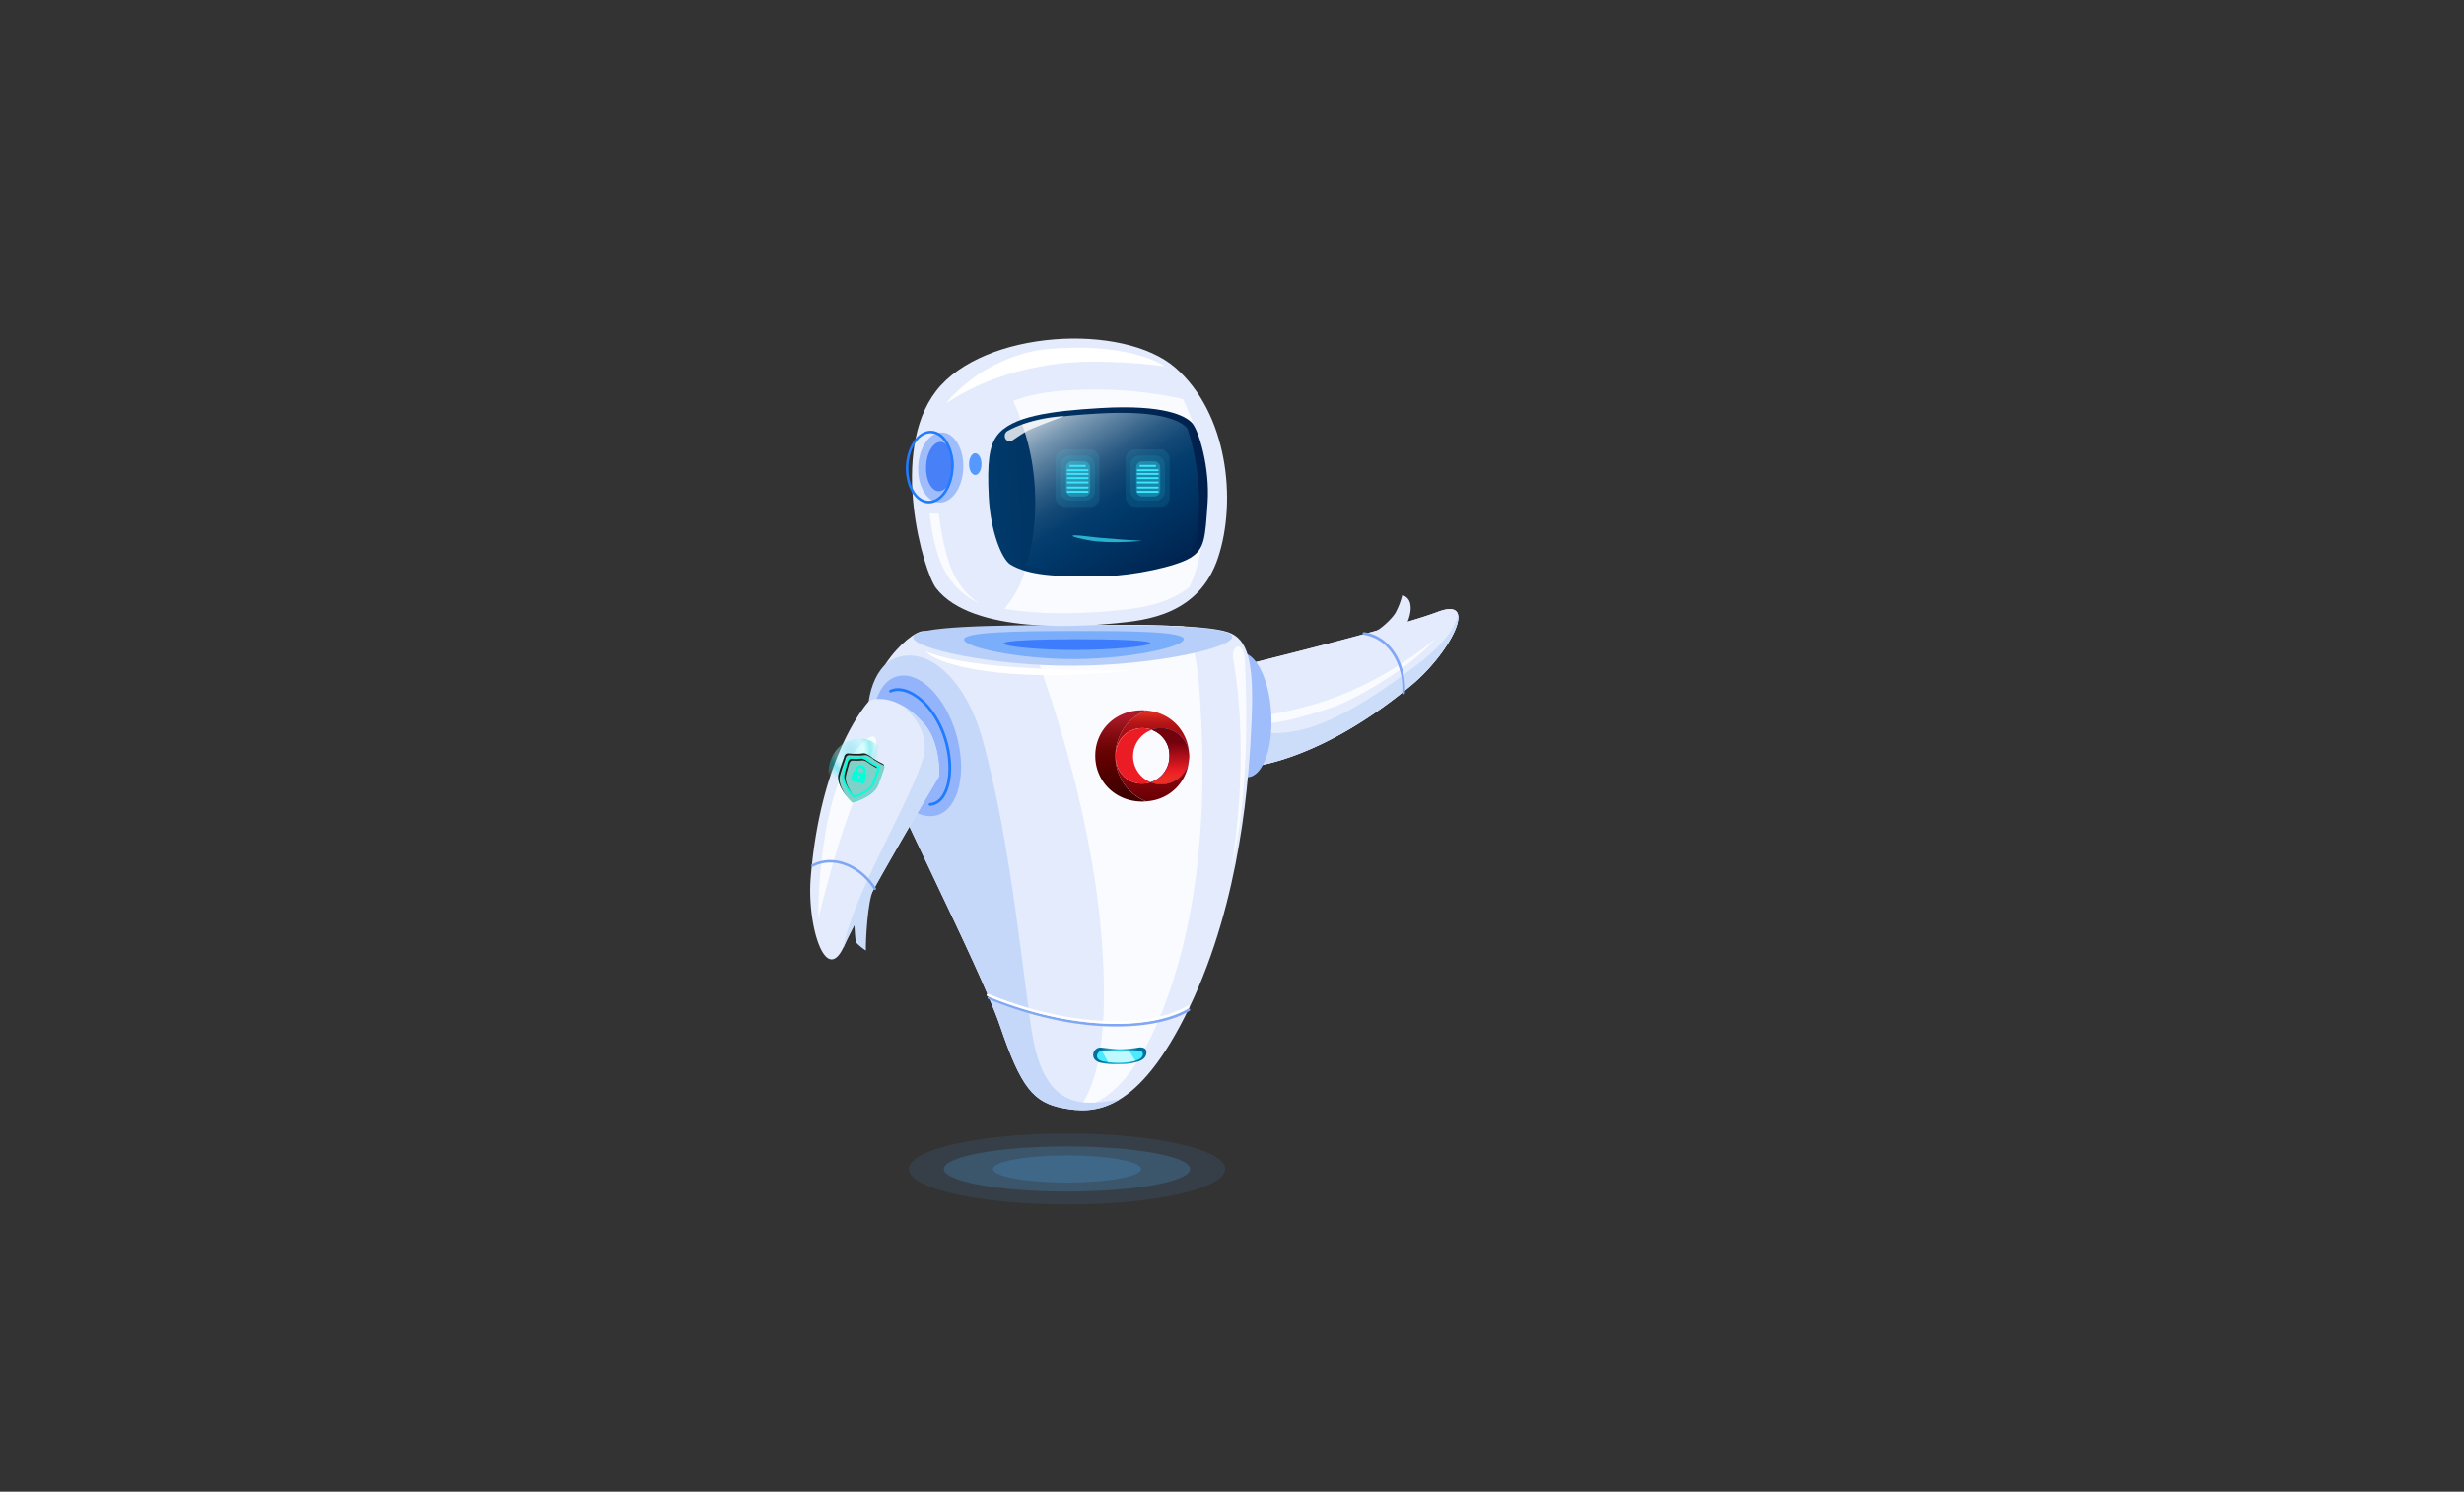 <svg xmlns="http://www.w3.org/2000/svg" xmlns:xlink="http://www.w3.org/1999/xlink" width="1024" height="620" viewBox="0 0 1024 620">
  <rect x="0" y="0" width="1024" height="620" fill="#333333" stroke="none"/>
  <defs>
    <style>
      .cls-1 {
        isolation: isolate;
      }

      .cls-2 {
        fill: none;
      }

      .cls-3, .cls-4 {
        fill: #51b2fb;
      }

      .cls-3, .cls-32 {
        opacity: 0.1;
      }

      .cls-4 {
        opacity: 0.2;
      }

      .cls-5 {
        fill: #e3ebfc;
      }

      .cls-6 {
        fill: #ccddfa;
      }

      .cls-7 {
        fill: #fafbff;
      }

      .cls-8 {
        fill: #80a7f6;
      }

      .cls-9 {
        fill: #9fbcfb;
      }

      .cls-10 {
        fill: #b8d0f9;
      }

      .cls-11, .cls-29, .cls-31 {
        fill: #207bff;
      }

      .cls-11, .cls-37 {
        opacity: 0.4;
      }

      .cls-12 {
        fill: #004bff;
        opacity: 0.5;
        mix-blend-mode: multiply;
      }

      .cls-13 {
        fill: #c5d8fa;
      }

      .cls-14 {
        fill: url(#_ÂÁ_Ï_ÌÌ_È_ËÂÌÚ_30);
      }

      .cls-15 {
        fill: #4aebff;
      }

      .cls-16, .cls-30 {
        fill: #fff;
      }

      .cls-17 {
        fill: #bef9ff;
      }

      .cls-18 {
        fill: url(#linear-gradient);
      }

      .cls-19 {
        fill: #ec1c24;
      }

      .cls-20 {
        fill: url(#linear-gradient-2);
      }

      .cls-21 {
        fill: url(#linear-gradient-3);
      }

      .cls-22 {
        fill: url(#linear-gradient-4);
      }

      .cls-23 {
        fill: url(#linear-gradient-5);
      }

      .cls-24 {
        fill: url(#linear-gradient-6);
      }

      .cls-25 {
        fill: url(#linear-gradient-7);
      }

      .cls-26 {
        fill: url(#_ÂÁ_Ï_ÌÌ_È_ËÂÌÚ_14);
      }

      .cls-27 {
        fill: url(#_ÂÁ_Ï_ÌÌ_È_ËÂÌÚ_18);
      }

      .cls-28 {
        fill: #4880f8;
      }

      .cls-30 {
        opacity: 0.8;
      }

      .cls-31 {
        opacity: 0.72;
      }

      .cls-32, .cls-33, .cls-34, .cls-35 {
        fill: #3ae6fb;
      }

      .cls-33 {
        opacity: 0.3;
      }

      .cls-35 {
        opacity: 0.7;
      }

      .cls-36 {
        fill: #93b4fb;
      }

      .cls-37 {
        mix-blend-mode: lighten;
        fill: url(#radial-gradient);
      }

      .cls-38 {
        fill: #00ffda;
      }

      .cls-39 {
        fill: #7fd1ca;
      }

      .cls-40 {
        fill: #1e1e1e;
      }
    </style>
    <radialGradient id="_ÂÁ_Ï_ÌÌ_È_ËÂÌÚ_30" data-name="¡ÂÁ˚ÏˇÌÌ˚È „‡‰ËÂÌÚ 30" cx="4750.41" cy="439.33" r="8.2" gradientTransform="translate(-4284.51)" gradientUnits="userSpaceOnUse">
      <stop offset="0" stop-color="#4aebff"/>
      <stop offset="1" stop-color="#00709e"/>
    </radialGradient>
    <linearGradient id="linear-gradient" x1="434.16" y1="296.2" x2="434.16" y2="341.39" gradientTransform="translate(45.19)" gradientUnits="userSpaceOnUse">
      <stop offset="0.02" stop-color="#dd2a21"/>
      <stop offset="0.06" stop-color="#c8201b"/>
      <stop offset="0.1" stop-color="#b71717"/>
      <stop offset="0.15" stop-color="#ac1113"/>
      <stop offset="0.22" stop-color="#a50e12"/>
      <stop offset="0.43" stop-color="#a30d11"/>
      <stop offset="0.79" stop-color="#6b0006"/>
    </linearGradient>
    <linearGradient id="linear-gradient-2" x1="421.04" y1="298.22" x2="421.04" y2="330.65" gradientTransform="translate(45.19)" gradientUnits="userSpaceOnUse">
      <stop offset="0" stop-color="#ad1a27"/>
      <stop offset="0.08" stop-color="#9e151f"/>
      <stop offset="0.28" stop-color="#7d090e"/>
      <stop offset="0.44" stop-color="#680304"/>
      <stop offset="0.56" stop-color="#610000"/>
      <stop offset="0.73" stop-color="#520000"/>
      <stop offset="1" stop-color="#3f0000"/>
    </linearGradient>
    <linearGradient id="linear-gradient-3" x1="500.18" y1="314.92" x2="521.36" y2="314.92" gradientTransform="matrix(-1, 0, 0, 1, 1015.73, 0)" gradientUnits="userSpaceOnUse">
      <stop offset="0" stop-color="#be1349"/>
      <stop offset="0.24" stop-color="#be124e"/>
      <stop offset="0.25" stop-color="#be124e"/>
      <stop offset="1" stop-color="#7a0025"/>
    </linearGradient>
    <linearGradient id="linear-gradient-4" x1="493.4" y1="325.69" x2="521.46" y2="325.69" gradientTransform="matrix(-1, 0, 0, 1, 1015.73, 0)" gradientUnits="userSpaceOnUse">
      <stop offset="0" stop-color="#282881"/>
      <stop offset="0.27" stop-color="#26257d"/>
      <stop offset="0.55" stop-color="#1f1b70"/>
      <stop offset="0.84" stop-color="#150c5b"/>
      <stop offset="1" stop-color="#0d004c"/>
    </linearGradient>
    <linearGradient id="linear-gradient-5" x1="500.04" y1="325.69" x2="521.36" y2="325.69" xlink:href="#linear-gradient-3"/>
    <linearGradient id="linear-gradient-6" x1="504.35" y1="314.83" x2="531.16" y2="314.83" xlink:href="#linear-gradient-4"/>
    <linearGradient id="linear-gradient-7" x1="441.5" y1="324.62" x2="441.5" y2="309.27" gradientTransform="translate(45.19)" gradientUnits="userSpaceOnUse">
      <stop offset="0" stop-color="#ed2d24"/>
      <stop offset="0.12" stop-color="#ed2824"/>
      <stop offset="0.25" stop-color="#ec1c24"/>
      <stop offset="1" stop-color="#74020d"/>
    </linearGradient>
    <linearGradient id="_ÂÁ_Ï_ÌÌ_È_ËÂÌÚ_14" data-name="¡ÂÁ˚ÏˇÌÌ˚È „‡‰ËÂÌÚ 14" x1="4690.94" y1="429.61" x2="4782.12" y2="429.61" gradientTransform="translate(-4295.07 14.34) rotate(-2.88)" gradientUnits="userSpaceOnUse">
      <stop offset="0" stop-color="#003a6b"/>
      <stop offset="1" stop-color="#00204c"/>
    </linearGradient>
    <linearGradient id="_ÂÁ_Ï_ÌÌ_È_ËÂÌÚ_18" data-name="¡ÂÁ˚ÏˇÌÌ˚È „‡‰ËÂÌÚ 18" x1="4721.22" y1="167.1" x2="4767.41" y2="244.93" gradientTransform="translate(-4284.51)" gradientUnits="userSpaceOnUse">
      <stop offset="0" stop-color="#cbd7e1"/>
      <stop offset="0.05" stop-color="#aec0d0"/>
      <stop offset="0.15" stop-color="#7998b2"/>
      <stop offset="0.26" stop-color="#4e7698"/>
      <stop offset="0.35" stop-color="#2c5c85"/>
      <stop offset="0.44" stop-color="#144976"/>
      <stop offset="0.53" stop-color="#053e6e"/>
      <stop offset="0.6" stop-color="#003a6b"/>
      <stop offset="1" stop-color="#00204c"/>
    </linearGradient>
    <radialGradient id="radial-gradient" cx="3336.85" cy="399.35" r="17.35" gradientTransform="matrix(0.74, 0.02, -0.03, 0.82, -2103.65, -82.03)" gradientUnits="userSpaceOnUse">
      <stop offset="0" stop-color="#00ddde" stop-opacity="0.52"/>
      <stop offset="0.09" stop-color="#2de6e7" stop-opacity="0.65"/>
      <stop offset="0.2" stop-color="#63f1f1" stop-opacity="0.8"/>
      <stop offset="0.3" stop-color="#8af8f9" stop-opacity="0.91"/>
      <stop offset="0.38" stop-color="#a2fdfd" stop-opacity="0.98"/>
      <stop offset="0.43" stop-color="#abffff"/>
      <stop offset="0.46" stop-color="#9ffcfd"/>
      <stop offset="0.51" stop-color="#7ff6f6"/>
      <stop offset="0.58" stop-color="#4aebeb"/>
      <stop offset="0.66" stop-color="#03dcdd"/>
      <stop offset="0.66" stop-color="#00dbdc"/>
      <stop offset="0.69" stop-color="#08dcdd" stop-opacity="0.97"/>
      <stop offset="0.74" stop-color="#1fdfe0" stop-opacity="0.88"/>
      <stop offset="0.8" stop-color="#44e5e5" stop-opacity="0.73"/>
      <stop offset="0.87" stop-color="#78eced" stop-opacity="0.53"/>
      <stop offset="0.94" stop-color="#baf5f6" stop-opacity="0.27"/>
      <stop offset="1" stop-color="#fff" stop-opacity="0"/>
    </radialGradient>
  </defs>
  
  <g class="cls-1">
    <g id="Robot">
      <g id="fondo">
        <rect class="cls-2" width="1024" height="620"/>
      </g>
      <g id="sombra">
        <g>
          <ellipse class="cls-3" cx="443.44" cy="485.88" rx="65.72" ry="14.75"/>
          <ellipse class="cls-4" cx="443.44" cy="485.88" rx="51.19" ry="9.38"/>
          <path class="cls-4" d="M474.76,486.38c0,3.12-13.8,5.64-30.82,5.64s-30.82-2.52-30.82-5.64,13.8-5.65,30.82-5.65S474.76,483.26,474.76,486.38Z" transform="translate(-0.5 -0.5)"/>
        </g>
      </g>
      <g id="brazoIzquierdo">
        <g>
          <path class="cls-5" d="M587.36,285c-41.18,34.47-71.1,34.61-71.1,34.61s-9.73-4.32-8.38-23.23a28,28,0,0,1,10.45-19.69s61.88-15.15,79.62-21.85S602.83,272.09,587.36,285Z" transform="translate(-0.5 -0.5)"/>
          <path class="cls-5" d="M587.36,285c-41.18,34.47-71.1,34.61-71.1,34.61s-9.73-4.32-8.38-23.23a28,28,0,0,1,10.45-19.69s61.88-15.15,79.62-21.85S602.83,272.09,587.36,285Z" transform="translate(-0.5 -0.5)"/>
          <path class="cls-6" d="M589.81,276.47c-25.52,19.51-41,26.45-52.62,28.17-19.89,2.94-27.31-5.4-26.71-18a27,27,0,0,0-2.6,9.78c-1.35,18.91,8.38,23.23,8.38,23.23s29.92-.14,71.1-34.61c10.69-9,20.13-23.13,19.09-28.83C605.86,257.56,605,264.86,589.81,276.47Z" transform="translate(-0.5 -0.5)"/>
          <path class="cls-5" d="M569.84,264.06c3.78-1.27,8.74-5.94,10.49-8.66a30.55,30.55,0,0,0,2.93-7.54,4.64,4.64,0,0,1,3.37,4c.61,3.46-1.29,7.37-2,9.19S569.84,264.06,569.84,264.06Z" transform="translate(-0.5 -0.5)"/>
          <path class="cls-7" d="M545,293.69a162.59,162.59,0,0,1-18,4c-2.95.41-2.45,3.34,0,3.34,5.29,0,14.68-2.36,27.22-6.49,7.34-2.41,31.94-15.71,42.65-28.4C596.13,266.53,574.94,285.43,545,293.69Z" transform="translate(-0.5 -0.5)"/>
          <path class="cls-8" d="M583.79,289.06h0a.57.57,0,0,1-.53-.6c.71-10.34-4.65-22.3-16-24.11a.56.56,0,0,1,.17-1.11c12,1.91,17.68,14.46,16.94,25.3A.56.56,0,0,1,583.79,289.06Z" transform="translate(-0.5 -0.5)"/>
        </g>
        <path class="cls-9" d="M528.8,297c.84,14.28-3.46,26.15-9.61,26.51s-11.8-10.92-12.64-25.21,3.46-26.15,9.6-26.51S528,282.67,528.8,297Z" transform="translate(-0.5 -0.5)"/>
      </g>
      <g id="torso">
        <g>
          <path class="cls-5" d="M384.51,262.79c-6.36-.41-28.8,22.1-22.05,43.94s45,94.73,53.66,120.25S430,458.79,442.29,461.1s30.93,3.16,52.5-41.89,24.9-95.65,25.88-119.69-1.54-33.58-9.94-36.32C491.14,256.81,384.51,262.79,384.51,262.79Z" transform="translate(-0.5 -0.5)"/>
          <path class="cls-7" d="M486.09,413.9c16.72-47.39,14.71-98.33,13.16-122.47-1-16-2.93-25.51-6.62-30.59-17.82-1-43.85-.57-65.91.14,11.79,31.12,29.22,83.51,32.13,137.49,1.93,36-3,53.61-9.93,62.62C460.16,458.85,473.64,449.17,486.09,413.9Z" transform="translate(-0.5 -0.5)"/>
          <path class="cls-10" d="M512.6,265.2c0,4.67-33,11.92-66.29,12S380,270.09,380,265.42s33-5.1,66.3-5.15S512.59,260.53,512.6,265.2Z" transform="translate(-0.5 -0.5)"/>
          <path class="cls-11" d="M492.47,266.16c0,3.23-22.73,8.24-45.66,8.28s-45.69-4.9-45.69-8.13,22.73-3.53,45.67-3.57S492.46,262.93,492.47,266.16Z" transform="translate(-0.5 -0.5)"/>
          <path class="cls-12" d="M478.51,267.83c0,1.24-15.67,2.8-30.95,2.83s-29.91-1.49-29.91-2.73,14.62-1.72,29.9-1.75S478.51,266.6,478.51,267.83Z" transform="translate(-0.5 -0.5)"/>
          <path class="cls-13" d="M429.82,432.26c-3.54-19.1-8.81-81.56-21.37-125.64-6.29-22.1-21.11-37.68-35.44-32.74-10.18,3.5-14.2,21-10.55,32.85,6.76,21.85,45,94.73,53.66,120.25S430,458.79,442.29,461.1c6.34,1.19,14.36,2,23.58-3.67C453.39,459.39,435.68,463.89,429.82,432.26Z" transform="translate(-0.5 -0.5)"/>
          <path class="cls-14" d="M473.89,441.56a22.72,22.72,0,0,1-7.59,1.25,34.31,34.31,0,0,1-8.49-.62c-1.58-.4-3-1.42-3-3.15h0a3.07,3.07,0,0,1,3-3.15s6.53.73,8.12.71a57.52,57.52,0,0,0,8.25-.77c1.63,0,3.16.48,2.67,2.82C476.63,439.74,475.87,440.82,473.89,441.56Z" transform="translate(-0.5 -0.5)"/>
          <path class="cls-15" d="M472.84,441.21a22.91,22.91,0,0,1-6.56.89,35.9,35.9,0,0,1-7.33-.44c-1.37-.29-2.57-1-2.57-2.25h0a2.43,2.43,0,0,1,2.57-2.24s5.65.52,7,.51a62,62,0,0,0,7.13-.55c1.41,0,2.73.34,2.31,2C475.21,439.92,474.55,440.68,472.84,441.21Z" transform="translate(-0.5 -0.5)"/>
          <path class="cls-8" d="M464.47,427.15c-15,0-33.39-3.25-53.23-11.4a.53.53,0,1,1,.4-1c37,15.19,68.77,13.26,82.68,5a.53.53,0,0,1,.72.19.53.53,0,0,1-.18.73C488.24,424.64,477.67,427.15,464.47,427.15Z" transform="translate(-0.5 -0.5)"/>
          <path class="cls-16" d="M464.08,426c-15,0-33.4-3.25-53.23-11.41a.53.53,0,1,1,.4-1c37,15.19,68.77,13.26,82.68,5a.53.53,0,0,1,.72.19.53.53,0,0,1-.18.73C487.85,423.45,477.28,426,464.08,426Z" transform="translate(-0.5 -0.5)"/>
          <path class="cls-7" d="M517.87,275.11c2.84,57.76-5.49,85.1-5.49,85.1s8-43.65.62-85.83C512,268.6,517.43,266.09,517.87,275.11Z" transform="translate(-0.5 -0.5)"/>
          <path class="cls-16" d="M385.07,271.08s6.57,3.95,30.6,6.19,55.66,1.8,55.66,1.8-29.15,3.86-55.78,1S385.07,271.08,385.07,271.08Z" transform="translate(-0.5 -0.5)"/>
          <path class="cls-17" d="M469.82,437.49c-1.17.09-2.52.18-3.85.19s-7-.51-7-.51a2.47,2.47,0,0,0-.54.05L461,442a51.24,51.24,0,0,0,5.27.15,23.93,23.93,0,0,0,6.11-.77Z" transform="translate(-0.5 -0.5)"/>
          <g>
            <path class="cls-18" d="M464,314.69a20.4,20.4,0,0,1,12.72-18.9,20.87,20.87,0,0,1,2.28.29A18.78,18.78,0,0,1,494.66,314c0,.2,0,.41,0,.61v.23A11.63,11.63,0,0,0,483,303.19a11.4,11.4,0,0,0-3.8.64c1.15-.41,1.11-.42-.07,0a11.11,11.11,0,0,0-3.93-.69c-6.49,0-11.1,5.24-11.1,11.53v.1c0,6.29,4.5,11.43,11,11.43a11.3,11.3,0,0,0,3.59-.58A11.64,11.64,0,0,0,494.67,315a18.6,18.6,0,0,1-15.51,18.28,22.75,22.75,0,0,1-2.38.3A20.4,20.4,0,0,1,464,314.69Z" transform="translate(-0.5 -0.5)"/>
            <path class="cls-19" d="M471.39,314.83a11.66,11.66,0,0,0,7.33,10.81,11.3,11.3,0,0,1-3.59.58c-6.5,0-11-5.14-11-11.43v-.1c0-6.29,4.61-11.53,11.1-11.53a11.11,11.11,0,0,1,3.93.69c1.18-.44,1.22-.43.07,0A11.63,11.63,0,0,0,471.39,314.83Z" transform="translate(-0.5 -0.5)"/>
            <path class="cls-20" d="M475.13,295.72c.55,0,1.1,0,1.63.07a20.4,20.4,0,0,0,0,37.81c-.51,0-1,.06-1.55.06-11.31,0-19.54-8.54-19.54-19v-.11C455.69,304.16,463.81,295.72,475.13,295.72Z" transform="translate(-0.5 -0.5)"/>
            <path class="cls-21" d="M494.67,314.83v0Z" transform="translate(-0.5 -0.5)"/>
            <path class="cls-22" d="M479,325.53c1.23.43,1.2.44,0,0Z" transform="translate(-0.5 -0.5)"/>
            <path class="cls-23" d="M479,325.53c1.23.43,1.2.44,0,0Z" transform="translate(-0.5 -0.5)"/>
            <path class="cls-24" d="M483,326.47a11.64,11.64,0,0,1-4.31-.83l.31-.11c1.2.44,1.23.43,0,0a11.36,11.36,0,0,0,7.5-10.84v-.11a11.16,11.16,0,0,0-7.36-10.73l.06,0a11.4,11.4,0,0,1,3.8-.64,11.63,11.63,0,0,1,11.64,11.62V315A11.64,11.64,0,0,1,483,326.47Z" transform="translate(-0.5 -0.5)"/>
            <path class="cls-25" d="M483,326.47a11.64,11.64,0,0,1-4.31-.83l.31-.11c1.2.44,1.23.43,0,0a11.36,11.36,0,0,0,7.5-10.84v-.11a11.16,11.16,0,0,0-7.36-10.73l.06,0a11.4,11.4,0,0,1,3.8-.64,11.63,11.63,0,0,1,11.64,11.62V315A11.64,11.64,0,0,1,483,326.47Z" transform="translate(-0.5 -0.5)"/>
          </g>
        </g>
      </g>
      <g id="cabeza">
        <g>
          <g>
            <path class="cls-5" d="M389.56,245c15.15,19.51,61.53,15.79,74.45,14.56s34.82-3.49,42.7-27.27,3.94-60.08-17.74-78.95-79.7-15.79-99.41,9.64S384.31,238.26,389.56,245Z" transform="translate(-0.5 -0.5)"/>
            <path class="cls-16" d="M393.56,168.2c.87-.31,18.78-14.23,51.21-17,11.16-1,28.56,0,39.72,1.55-1.1-1.18-17.14-10.45-50.23-7C426.19,146.58,407.48,151.63,393.56,168.2Z" transform="translate(-0.5 -0.5)"/>
            <path class="cls-7" d="M452.52,162.44c-10.44.16-20.9.9-30.74,4.64l-.22.09c10.21,21.64,11.05,49.83,5.07,70a42.51,42.51,0,0,1-8.7,16.34c18,3.18,38.23,1.52,46.08.77,8.55-.81,21-2.08,30.76-9.73a47.69,47.69,0,0,0,2.83-7.38c6.06-20.42,5.12-49.08-5.48-70.82A167.75,167.75,0,0,0,452.52,162.44Z" transform="translate(-0.5 -0.5)"/>
            <path class="cls-26" d="M414.77,181.64c6-8.18,22.43-10.32,43-11.54,26.52-1.58,35.49,3.21,38.19,6.28s7.41,18.29,6.4,33.1-1.17,19.25-7.26,22.93-23.68,7.28-35,7.56c-21.53.52-32.39-.53-39.58-4.76-3.68-2.16-8.36-13.8-9.1-28.16S411.66,185.89,414.77,181.64Z" transform="translate(-0.5 -0.5)"/>
            <path class="cls-27" d="M457,172.38c-12.76.74-23.85,1.84-31.66,4.6,6.83,19,6.87,41.43,1.8,58.06l-.18.56c6.82,2,16.59,2.44,32.24,2.07,10.9-.26,27.78-3.63,33.62-7.07a10.4,10.4,0,0,0,4.58-4.77,99.11,99.11,0,0,0-3.37-47.1c-.13-.18-.26-.34-.38-.48C491.05,175.39,482.45,170.9,457,172.38Z" transform="translate(-0.5 -0.5)"/>
            <path class="cls-9" d="M400.83,195.25c-.35,8-4.85,14.37-10,14.14s-9.09-6.94-8.74-15,4.85-14.37,10-14.14S401.19,187.21,400.83,195.25Z" transform="translate(-0.5 -0.5)"/>
            <path class="cls-28" d="M396.73,194.65c-.25,5.64-3,10.1-6.14,10s-5.49-4.83-5.24-10.47,3-10.11,6.15-10S397,189,396.73,194.65Z" transform="translate(-0.5 -0.5)"/>
            <path class="cls-29" d="M396.81,195.07l-.53,0,.53,0a19.75,19.75,0,0,0-2.36-10.71c-1.74-3-4.19-4.7-6.88-4.82-5.45-.24-10.22,6.33-10.59,14.65s3.78,15.28,9.25,15.53h.29C391.86,209.72,396.45,203.24,396.81,195.07Zm-9.29-14.47c2.32.11,4.46,1.63,6,4.3A18.64,18.64,0,0,1,395.75,195c-.34,7.74-4.6,13.83-9.47,13.64s-8.58-6.69-8.23-14.42,4.44-13.64,9.22-13.64Z" transform="translate(-0.5 -0.5)"/>
            <path class="cls-7" d="M386.87,213.89l3.81.13s1.61,15.8,6.17,25.07,11,12.26,11,12.26-9.74-3.16-15.58-15.19C388.09,227.5,386.87,213.89,386.87,213.89Z" transform="translate(-0.5 -0.5)"/>
            <path class="cls-30" d="M418.35,182.85v0a2,2,0,0,0,2.9.68c1.85-1.26,4.67-3.15,6.29-4,2.56-1.4,15.22-6.08,15.22-6.08s-12.69.27-23.47,6.12A2.41,2.41,0,0,0,418.35,182.85Z" transform="translate(-0.5 -0.5)"/>
          </g>
          <path class="cls-31" d="M408.4,193.4c0,2.49-1.16,4.52-2.59,4.52s-2.59-2-2.59-4.52,1.16-4.52,2.59-4.52S408.4,190.9,408.4,193.4Z" transform="translate(-0.5 -0.5)"/>
        </g>
      </g>
      <g id="ojos">
        <g>
          <rect class="cls-32" x="438.67" y="186.77" width="18.29" height="23.89" rx="3.93"/>
          <rect class="cls-32" x="440.59" y="189.34" width="14.45" height="18.76" rx="3.93"/>
          <rect class="cls-33" x="443.02" y="191.75" width="10.03" height="14.6" rx="2.44"/>
          <path class="cls-34" d="M452.48,197.87h-8.23a.4.4,0,1,1,0-.79h8.23a.4.4,0,1,1,0,.79Z" transform="translate(-0.5 -0.5)"/>
          <path class="cls-34" d="M452.48,199.61h-8.23a.4.4,0,0,1-.4-.4.39.39,0,0,1,.4-.39h8.23a.39.39,0,0,1,.4.39A.4.4,0,0,1,452.48,199.61Z" transform="translate(-0.5 -0.5)"/>
          <path class="cls-34" d="M452.48,201.42h-8.23a.4.4,0,1,1,0-.8h8.23a.4.4,0,1,1,0,.8Z" transform="translate(-0.5 -0.5)"/>
          <path class="cls-34" d="M451.43,194.54H445.3a.4.4,0,1,1,0-.8h6.13a.4.4,0,0,1,0,.8Z" transform="translate(-0.5 -0.5)"/>
          <path class="cls-34" d="M452.48,196.34h-8.23a.4.4,0,0,1,0-.8h8.23a.4.4,0,1,1,0,.8Z" transform="translate(-0.5 -0.5)"/>
          <path class="cls-34" d="M452.48,203.56h-8.23a.4.4,0,0,1-.4-.4.39.39,0,0,1,.4-.39h8.23a.39.39,0,0,1,.4.39A.4.4,0,0,1,452.48,203.56Z" transform="translate(-0.5 -0.5)"/>
          <path class="cls-34" d="M452.48,205.3h-8.23a.4.4,0,0,1,0-.8h8.23a.4.4,0,1,1,0,.8Z" transform="translate(-0.5 -0.5)"/>
        </g>
        <g>
          <rect class="cls-32" x="467.82" y="186.77" width="18.29" height="23.89" rx="3.93"/>
          <rect class="cls-32" x="469.73" y="189.34" width="14.45" height="18.76" rx="3.93"/>
          <rect class="cls-33" x="472.17" y="191.75" width="10.03" height="14.6" rx="2.44"/>
          <path class="cls-34" d="M481.63,197.87h-8.24a.4.4,0,1,1,0-.79h8.24a.4.4,0,1,1,0,.79Z" transform="translate(-0.5 -0.5)"/>
          <path class="cls-34" d="M481.63,199.61h-8.24a.4.4,0,0,1-.4-.4.39.39,0,0,1,.4-.39h8.24a.39.39,0,0,1,.4.39A.4.4,0,0,1,481.63,199.61Z" transform="translate(-0.5 -0.5)"/>
          <path class="cls-34" d="M481.63,201.42h-8.24a.4.4,0,1,1,0-.8h8.24a.4.4,0,1,1,0,.8Z" transform="translate(-0.5 -0.5)"/>
          <path class="cls-34" d="M480.58,194.54h-6.14a.4.4,0,0,1,0-.8h6.14a.4.4,0,1,1,0,.8Z" transform="translate(-0.5 -0.5)"/>
          <path class="cls-34" d="M481.63,196.34h-8.24a.4.4,0,0,1,0-.8h8.24a.4.4,0,1,1,0,.8Z" transform="translate(-0.5 -0.5)"/>
          <path class="cls-34" d="M481.63,203.56h-8.24a.4.4,0,0,1-.4-.4.39.39,0,0,1,.4-.39h8.24a.39.39,0,0,1,.4.39A.4.4,0,0,1,481.63,203.56Z" transform="translate(-0.5 -0.5)"/>
          <path class="cls-34" d="M481.63,205.3h-8.24a.4.4,0,0,1,0-.8h8.24a.4.4,0,1,1,0,.8Z" transform="translate(-0.5 -0.5)"/>
        </g>
      </g>
      <g id="boca">
        <path class="cls-35" d="M452.13,223.41c8.25,1.06,23.05,1.87,23.05,1.87s-13.09,1.33-21.63-.14S443.25,222.28,452.13,223.41Z" transform="translate(-0.5 -0.5)"/>
      </g>
      <g id="brazoDerecho">
        <g>
          <path class="cls-36" d="M397.94,305.8c4.58,15.94.95,31-8.09,33.56s-20.09-8.22-24.67-24.15-.95-31,8.1-33.56S393.36,289.86,397.94,305.8Z" transform="translate(-0.5 -0.5)"/>
          <path class="cls-29" d="M387,335.42a.58.58,0,0,1-.05-1.15c2.17-.13,4-1.39,5.31-3.72,3.76-6.45,3-18.65-1.68-28.36-5.64-11.61-14.65-16.24-19.78-13.87a.58.58,0,0,1-.48-1.05c6.44-3,16,3.5,21.29,14.41,4.88,10,5.58,22.69,1.65,29.45-1.54,2.65-3.7,4.13-6.24,4.29Z" transform="translate(-0.5 -0.5)"/>
          <g>
            <path class="cls-5" d="M337.43,365.25c3.8-46.5,19.84-68.16,23.67-72.71a3.83,3.83,0,0,1,2.19-1.31c3.19-.61,11.61-.83,21.29,10.19,6.68,7.61,6.43,21.3,6,22-4.44,7.46-32.29,54.43-39.27,70.19C343.71,410.77,335.8,385.12,337.43,365.25Z" transform="translate(-0.5 -0.5)"/>
            <path class="cls-6" d="M384.63,301.46a37.92,37.92,0,0,0-8.83-7.62c1,1,2,2,3.09,3.21,8.44,9.6,5.92,17.14,4,22.32-6.74,18.56-28.06,54.06-32,75.27.15-.31.3-.63.45-1,7-15.76,34.84-62.73,39.27-70.18C391.06,322.77,391.32,309.07,384.63,301.46Z" transform="translate(-0.5 -0.5)"/>
            <path class="cls-7" d="M359.24,309c-19.37,18-18.68,73.4-18.68,73.4S349.91,343,358.64,326,365.85,302.79,359.24,309Z" transform="translate(-0.5 -0.5)"/>
            <path class="cls-6" d="M355.52,384.18c.28,3.19.21,5.87.74,7.91.19.71,4.11,3.75,4.1,3.38-.15-3.32.64-20.83,3.25-25.57C364.54,368.22,355.23,381,355.52,384.18Z" transform="translate(-0.5 -0.5)"/>
            <path class="cls-8" d="M364.06,370.4a.53.53,0,0,1-.45-.25c-5.11-8.17-15.67-14.26-25.18-9.44a.54.54,0,0,1-.72-.24.53.53,0,0,1,.24-.71c10.08-5.1,21.2,1.25,26.56,9.82a.55.55,0,0,1-.17.74A.6.6,0,0,1,364.06,370.4Z" transform="translate(-0.5 -0.5)"/>
          </g>
          <g>
            <path class="cls-37" d="M370.49,322.12c-.24,7.88-6.19,14.09-13.29,13.87s-12.66-6.77-12.42-14.65,6.19-14.1,13.29-13.88S370.73,314.24,370.49,322.12Z" transform="translate(-0.5 -0.5)"/>
            <g>
              <path class="cls-38" d="M348.84,323c-.17,2.65,1.31,5.42,2.83,7.53a26.65,26.65,0,0,0,3.1,3.56s8.19-2.1,10.45-6.8c.47-1,2.62-7.16,2.62-7.16s.65-1.49-.57-2.17a37.12,37.12,0,0,1-4.15-2.36,12.67,12.67,0,0,0-2.77-1.78c-.79-.28-1.14-.11-2.58,0a44.39,44.39,0,0,1-4.88-.12c-1.44,0-1.62,1.62-1.62,1.62S348.92,321.83,348.84,323Z" transform="translate(-0.5 -0.5)"/>
              <path class="cls-39" d="M351.27,315.26s-2.35,6.57-2.43,7.68c-.34,5.31,5.93,11.1,5.93,11.1h0s8.2-2.1,10.45-6.81c.47-1,2.62-7.15,2.62-7.15s.64-1.49-.56-2.17a37.69,37.69,0,0,1-4.16-2.35,11.6,11.6,0,0,0-2.78-1.78c-.78-.29-1.13-.13-2.57,0a44.65,44.65,0,0,1-4.89-.12C351.45,313.59,351.27,315.26,351.27,315.26Zm1.29-.28,1.21,0a14.65,14.65,0,0,0,3.76,0c2.6-.5,3.4.82,4.64,1.71a23.5,23.5,0,0,0,3.2,1.86l1,.54a1.59,1.59,0,0,1-.06.3l0,.09c-.82,2.36-2.24,6.35-2.56,7-1,2.05-3.44,3.55-5.35,4.46a26.52,26.52,0,0,1-3.17,1.25,25.72,25.72,0,0,1-2.21-2.66c-1.22-1.71-2.69-4.54-2.54-6.83a49.22,49.22,0,0,1,2-7.45S352.56,315,352.56,315Z" transform="translate(-0.5 -0.5)"/>
              <path class="cls-40" d="M348.84,323c-.2,3.08,1.83,6.32,3.57,8.48-1.59-2.13-3.2-5-3-7.77.08-1.11,2.43-7.69,2.43-7.69s.18-1.66,1.62-1.62a44.39,44.39,0,0,0,4.88.12c1.44-.11,1.79-.27,2.58,0a11.73,11.73,0,0,1,2.77,1.78,38.56,38.56,0,0,0,4.15,2.35l.11.08a1.3,1.3,0,0,0-.66-.79,39.61,39.61,0,0,1-4.16-2.35,11.4,11.4,0,0,0-2.76-1.78c-.79-.29-1.14-.13-2.58,0a41.89,41.89,0,0,1-4.88-.13c-1.44,0-1.62,1.63-1.62,1.63S348.92,321.83,348.84,323Z" transform="translate(-0.5 -0.5)"/>
              <path class="cls-39" d="M357,323.08a.54.54,0,0,0,.13.49l-.1.39a.1.1,0,0,0,.07.13l.31.08a.11.11,0,0,0,.13-.08l.1-.39a.49.49,0,0,0,.35-.36.51.51,0,0,0-1-.26Z" transform="translate(-0.5 -0.5)"/>
              <path class="cls-39" d="M357,320.45l-.2.76,2.27.59.2-.75a1.17,1.17,0,1,0-2.27-.6Z" transform="translate(-0.5 -0.5)"/>
              <path class="cls-39" d="M352.9,317.08s-1.43,4.86-1.49,5.68c-.3,3.94,4.09,8.48,4.09,8.48h0s5.82-1.63,7.46-5.15c.35-.74,1.93-5.36,1.93-5.36s.48-1.12-.37-1.61a25.51,25.51,0,0,1-2.93-1.7c-.5-.37-.95-.68-1.33-.91a4.53,4.53,0,0,0-.83-.45h0a3.27,3.27,0,0,0-1.71-.14,24.28,24.28,0,0,1-3.44,0C353.25,315.87,352.9,317.08,352.9,317.08Zm2.09,4.31a.64.64,0,0,1,.78-.46l.16,0,.2-.75a2.09,2.09,0,1,1,4.05,1.06l-.2.76.17,0a.64.64,0,0,1,.45.78l-.78,2.95a.64.64,0,0,1-.78.46l-4.38-1.16a.64.64,0,0,1-.45-.78Z" transform="translate(-0.5 -0.5)"/>
              <path class="cls-40" d="M351.41,322.76c-.22,2.83,2,6,3.24,7.52-1.25-1.68-2.88-4.36-2.69-6.81.06-.82,1.49-5.67,1.49-5.67s.35-1.22,1.36-1.2a27.88,27.88,0,0,0,3.45,0,3,3,0,0,1,1.7.14h0a5.27,5.27,0,0,1,.83.45c.38.23.83.54,1.33.91a22.29,22.29,0,0,0,2.86,1.66,1,1,0,0,0-.48-.67,24.69,24.69,0,0,1-2.93-1.7c-.5-.37-.95-.68-1.33-.91a4.53,4.53,0,0,0-.83-.45h0a3.27,3.27,0,0,0-1.71-.14,24.32,24.32,0,0,1-3.44,0c-1,0-1.36,1.21-1.36,1.21S351.47,321.93,351.41,322.76Z" transform="translate(-0.5 -0.5)"/>
            </g>
          </g>
        </g>
      </g>
    </g>
  </g>
</svg>
